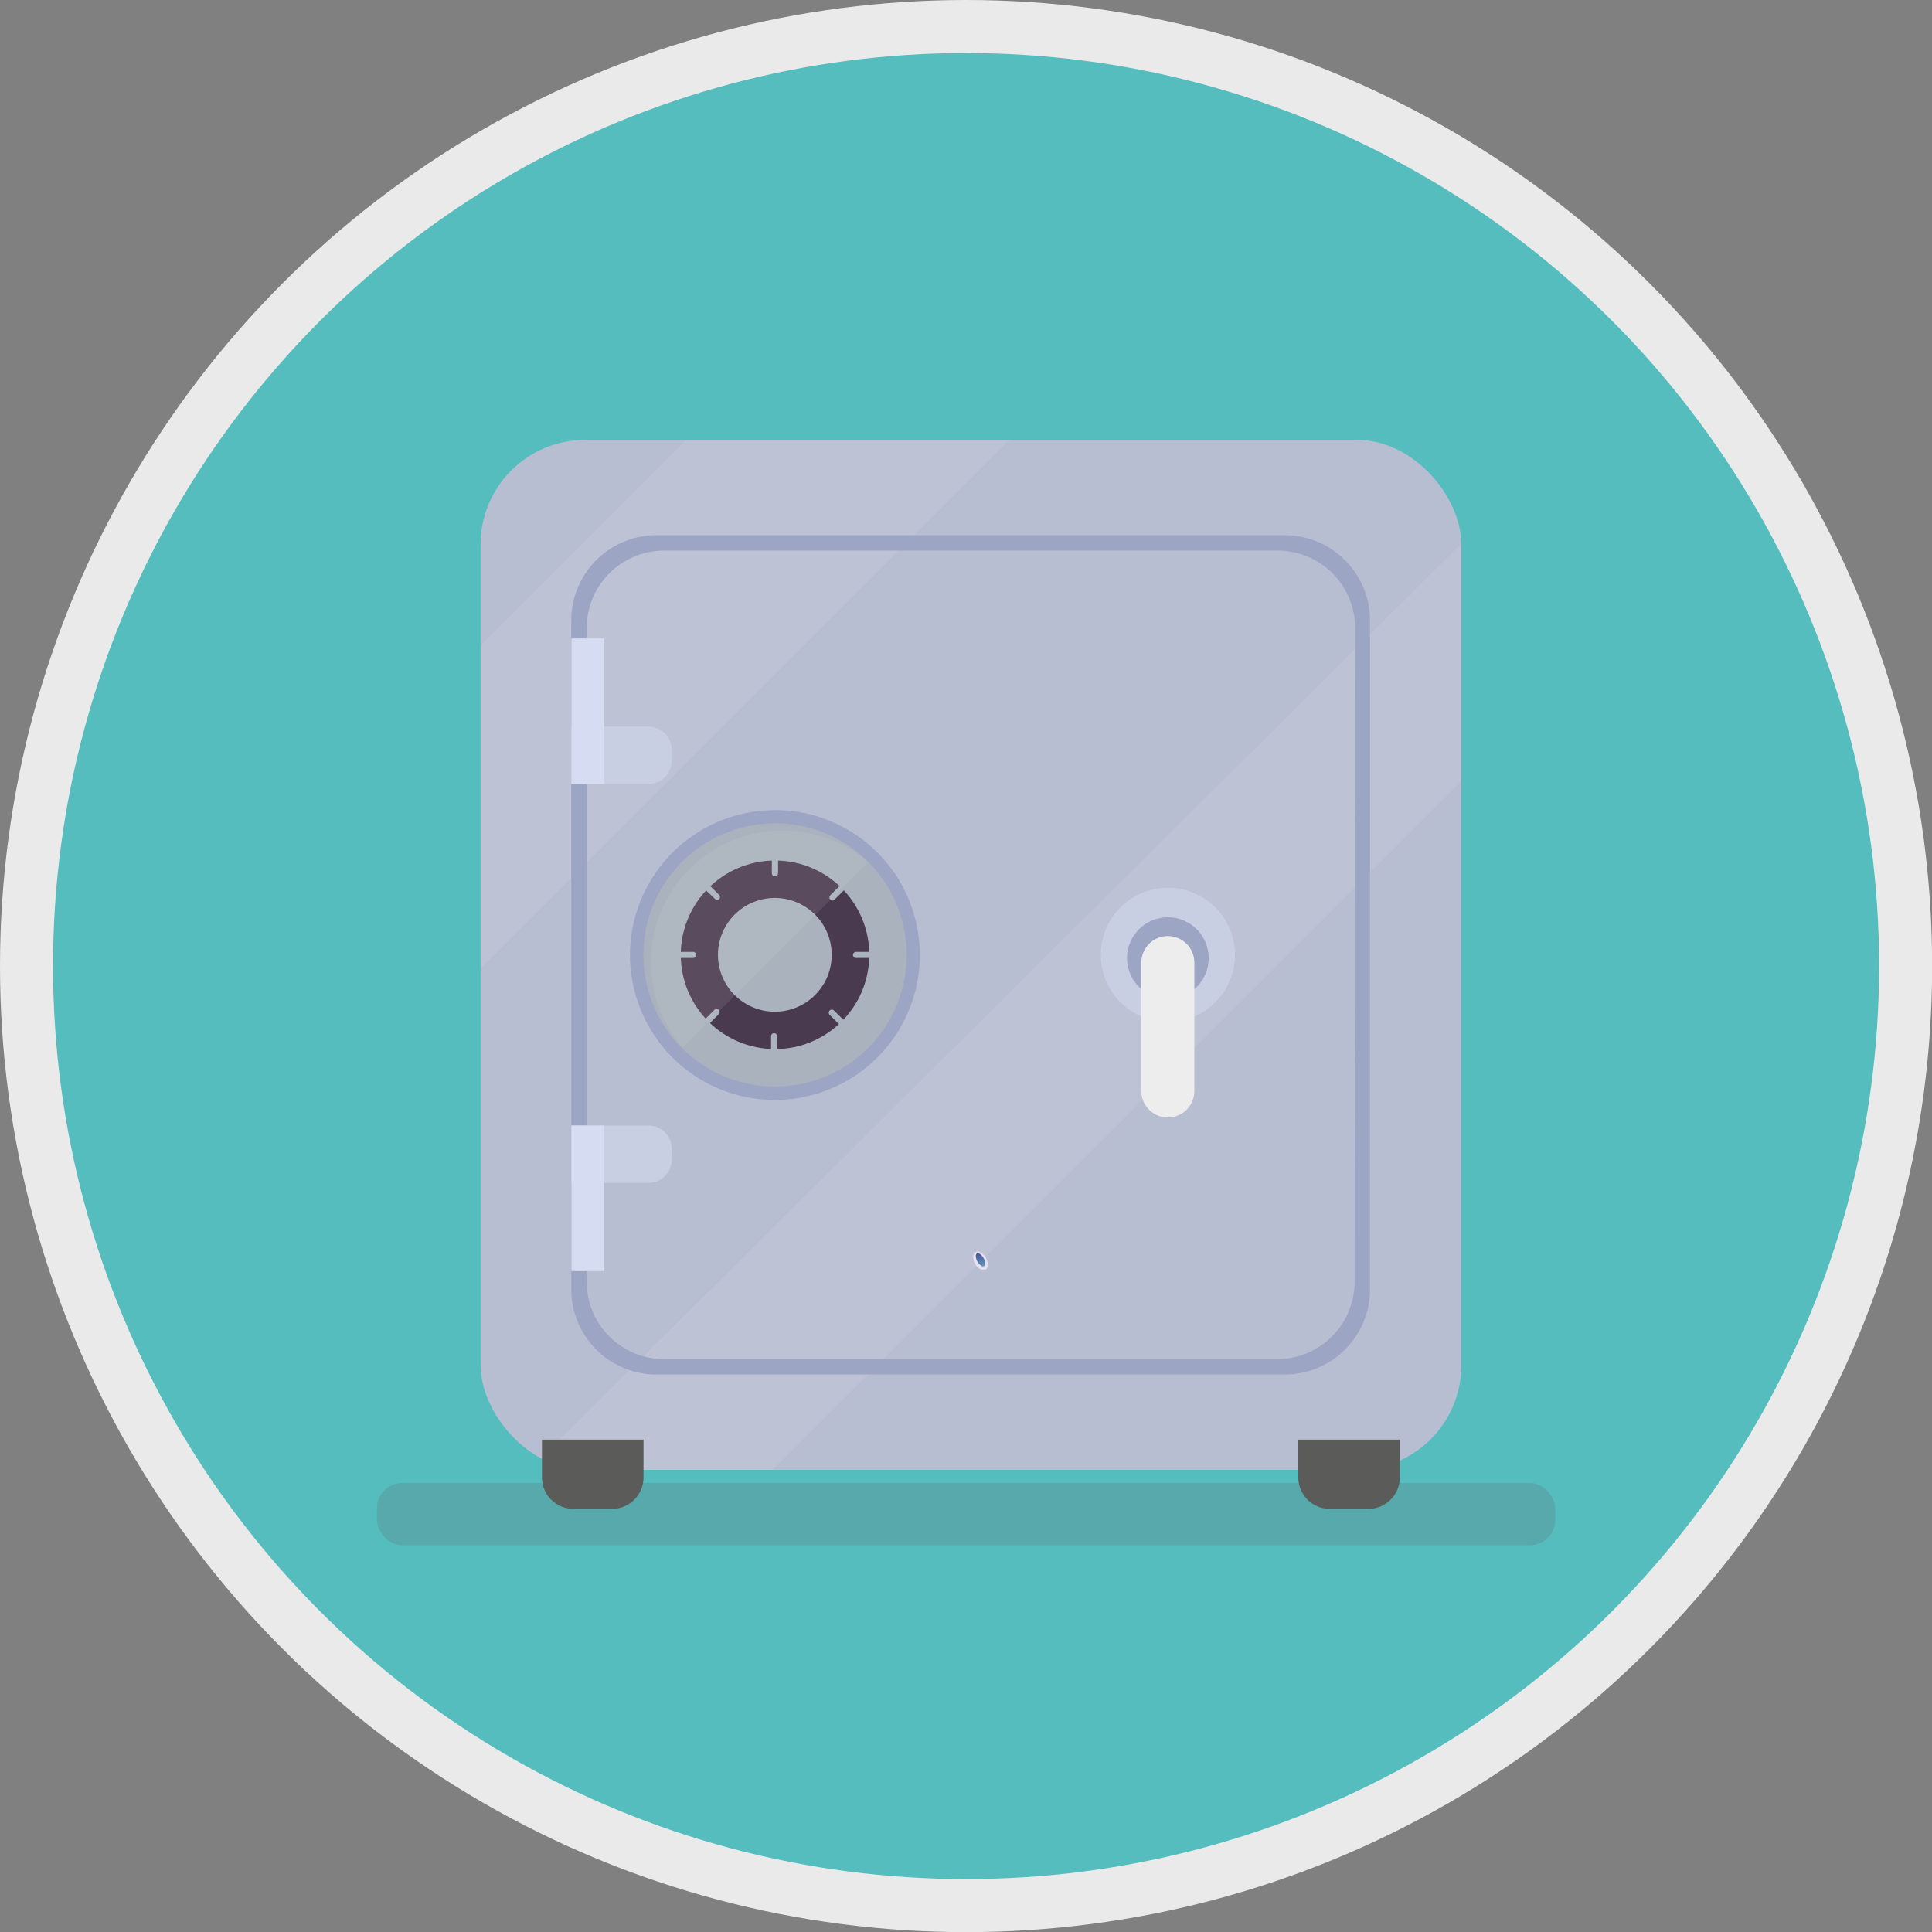<svg xmlns="http://www.w3.org/2000/svg" xmlns:xlink="http://www.w3.org/1999/xlink" viewBox="0 0 145.73 145.73"><rect x="0" y="0" width="145.73" height="145.73" fill="#808080" stroke="none"/><defs><style>.cls-1{fill:#56bdbf;stroke:#eaeaea;stroke-miterlimit:10;stroke-width:4px;}.cls-2{fill:#b8bed1;}.cls-11,.cls-3{fill:#eeeded;}.cls-3{opacity:0.1;}.cls-4{fill:url(#linear-gradient);}.cls-5{fill:#e7e0f1;}.cls-6,.cls-7{fill:#5b5b5a;}.cls-6{opacity:0.2;}.cls-8{fill:#9da5c4;}.cls-9{fill:#c9cfe3;}.cls-10{fill:#d6dcf1;}.cls-12{fill:#a9b2bd;}.cls-13{fill:#4a3a50;}</style><linearGradient id="linear-gradient" x1="36.19" y1="221.96" x2="36.84" y2="223.07" gradientTransform="matrix(0.91, 0.42, 0.11, 1.15, 21.64, -168.98)" gradientUnits="userSpaceOnUse"><stop offset="0" stop-color="#4653a0"/><stop offset="1" stop-color="#6ec4c2"/></linearGradient></defs><title>G09_09_03</title><g id="Mobile"><circle class="cls-1" cx="72.87" cy="72.87" r="70.87"/><rect class="cls-2" x="36.25" y="33.18" width="73.98" height="77.69" rx="7.89" ry="7.89"/><rect class="cls-2" x="47.83" y="50.01" width="60.99" height="57.97" rx="5.85" ry="5.85" transform="translate(152.23 -6.3) rotate(90)"/><polygon class="cls-3" points="110.23 41 42.21 108.59 48.54 108.59 48.54 110.86 58.29 110.86 110.23 58.92 110.23 41"/><polygon class="cls-3" points="51.77 33.18 36.25 48.7 36.25 73.07 76.14 33.18 51.77 33.18"/><g id="_Gruppo_" data-name="&lt;Gruppo&gt;"><path id="_Tracciato_" data-name="&lt;Tracciato&gt;" class="cls-4" d="M79.49,102.22c0,.31-.14.47-.39.36a1,1,0,0,1-.5-.77c0-.31.15-.47.39-.36A1,1,0,0,1,79.49,102.22Z" transform="translate(-5.09 -6.97)"/><g id="_Gruppo_2" data-name="&lt;Gruppo&gt;"><path id="_Tracciato_composto_" data-name="&lt;Tracciato composto&gt;" class="cls-5" d="M79.28,102.72a.44.44,0,0,1-.22,0,1.11,1.11,0,0,1-.56-.85.45.45,0,0,1,.16-.44.37.37,0,0,1,.38,0,1.1,1.1,0,0,1,.55.85h0a.48.48,0,0,1-.15.45A.52.52,0,0,1,79.28,102.72Zm-.45-1.2-.06,0a.31.31,0,0,0-.07.26.94.94,0,0,0,.44.69.19.19,0,0,0,.18,0c.06,0,.08-.14.07-.26h0a.9.9,0,0,0-.44-.68A.21.21,0,0,0,78.83,101.52Z" transform="translate(-5.09 -6.97)"/></g></g><rect class="cls-6" x="33.51" y="118.82" width="88.88" height="4.7" rx="1.91" ry="1.91" transform="translate(150.82 235.38) rotate(180)"/><path class="cls-7" d="M40.89,108.59h7.65a0,0,0,0,1,0,0v2.85a2.37,2.37,0,0,1-2.37,2.37H43.25a2.37,2.37,0,0,1-2.37-2.37v-2.85a0,0,0,0,1,0,0Z"/><path class="cls-7" d="M97.94,108.59h7.65a0,0,0,0,1,0,0v2.85a2.37,2.37,0,0,1-2.37,2.37H100.3a2.37,2.37,0,0,1-2.37-2.37v-2.85A0,0,0,0,1,97.94,108.59Z"/><path class="cls-8" d="M102,47.34H54.61a6.43,6.43,0,0,0-6.43,6.43v50.45a6.43,6.43,0,0,0,6.43,6.43H102a6.43,6.43,0,0,0,6.43-6.43V53.77A6.43,6.43,0,0,0,102,47.34Zm5.27,56.3a5.85,5.85,0,0,1-5.85,5.85H55.19a5.85,5.85,0,0,1-5.85-5.85V54.34a5.85,5.85,0,0,1,5.85-5.84h46.27a5.85,5.85,0,0,1,5.85,5.84Z" transform="translate(-5.09 -6.97)"/><path class="cls-9" d="M43.1,54.81h5.82a1.75,1.75,0,0,1,1.75,1.75v.82a1.75,1.75,0,0,1-1.75,1.75H43.1a0,0,0,0,1,0,0V54.81A0,0,0,0,1,43.1,54.81Z"/><rect class="cls-10" x="43.1" y="48.16" width="2.47" height="10.98"/><path class="cls-9" d="M43.1,84.9h5.82a1.75,1.75,0,0,1,1.75,1.75v.82a1.75,1.75,0,0,1-1.75,1.75H43.1a0,0,0,0,1,0,0V84.9A0,0,0,0,1,43.1,84.9Z"/><rect class="cls-10" x="43.1" y="84.9" width="2.47" height="10.98"/><circle class="cls-9" cx="93.18" cy="78.99" r="5.06" transform="translate(-20.74 16.55) rotate(-13.28)"/><circle class="cls-8" cx="88.09" cy="72.27" r="3.08"/><path class="cls-11" d="M93.18,91.26h0a2,2,0,0,1-2-2V79.58a2,2,0,0,1,2-2h0a2,2,0,0,1,2,2v9.67A2,2,0,0,1,93.18,91.26Z" transform="translate(-5.09 -6.97)"/><path class="cls-12" d="M63.54,89.42A10.43,10.43,0,1,1,74,79,10.43,10.43,0,0,1,63.54,89.42Z" transform="translate(-5.09 -6.97)"/><path class="cls-8" d="M63.54,69.07A9.93,9.93,0,1,1,53.62,79a9.92,9.92,0,0,1,9.92-9.92m0-1A10.93,10.93,0,1,0,74.47,79,10.93,10.93,0,0,0,63.54,68.07Z" transform="translate(-5.09 -6.97)"/><circle class="cls-13" cx="58.46" cy="72.02" r="7.11"/><circle class="cls-12" cx="63.54" cy="78.99" r="4.29" transform="translate(-21.54 9.74) rotate(-13.28)"/><path class="cls-12" d="M63.54,73.07h0a.23.23,0,0,1-.23-.23V71.68a.23.23,0,0,1,.23-.23h0a.23.23,0,0,1,.24.23v1.16A.23.23,0,0,1,63.54,73.07Z" transform="translate(-5.09 -6.97)"/><path class="cls-12" d="M59.35,74.78h0a.22.22,0,0,1-.32,0L58.21,74a.24.24,0,0,1,0-.33h0a.22.22,0,0,1,.32,0l.82.82A.24.24,0,0,1,59.35,74.78Z" transform="translate(-5.09 -6.97)"/><path class="cls-12" d="M57.6,79h0a.23.23,0,0,1-.23.23H56.21A.23.23,0,0,1,56,79h0a.23.23,0,0,1,.23-.23h1.16A.23.23,0,0,1,57.6,79Z" transform="translate(-5.09 -6.97)"/><path class="cls-12" d="M59.31,83.14h0a.24.24,0,0,1,0,.33l-.82.82a.24.24,0,0,1-.33,0h0a.24.24,0,0,1,0-.33l.82-.82A.24.24,0,0,1,59.31,83.14Z" transform="translate(-5.09 -6.97)"/><path class="cls-12" d="M63.48,84.9h0a.23.23,0,0,1,.23.23v1.16a.23.23,0,0,1-.23.23h0a.23.23,0,0,1-.23-.23V85.13A.23.23,0,0,1,63.48,84.9Z" transform="translate(-5.09 -6.97)"/><path class="cls-12" d="M67.67,83.19h0a.24.24,0,0,1,.33,0l.82.82a.24.24,0,0,1,0,.33h0a.24.24,0,0,1-.33,0l-.82-.82A.24.24,0,0,1,67.67,83.19Z" transform="translate(-5.09 -6.97)"/><path class="cls-12" d="M69.43,79h0a.23.23,0,0,1,.23-.23h1.16a.23.23,0,0,1,.23.23h0a.23.23,0,0,1-.23.23H69.66A.23.23,0,0,1,69.43,79Z" transform="translate(-5.09 -6.97)"/><path class="cls-12" d="M67.72,74.83h0a.24.24,0,0,1,0-.33l.82-.82a.22.22,0,0,1,.32,0h0a.22.22,0,0,1,0,.33l-.82.82A.22.22,0,0,1,67.72,74.83Z" transform="translate(-5.09 -6.97)"/><path class="cls-3" d="M70.57,72a9.93,9.93,0,0,0-14,14Z" transform="translate(-5.09 -6.97)"/></g></svg>